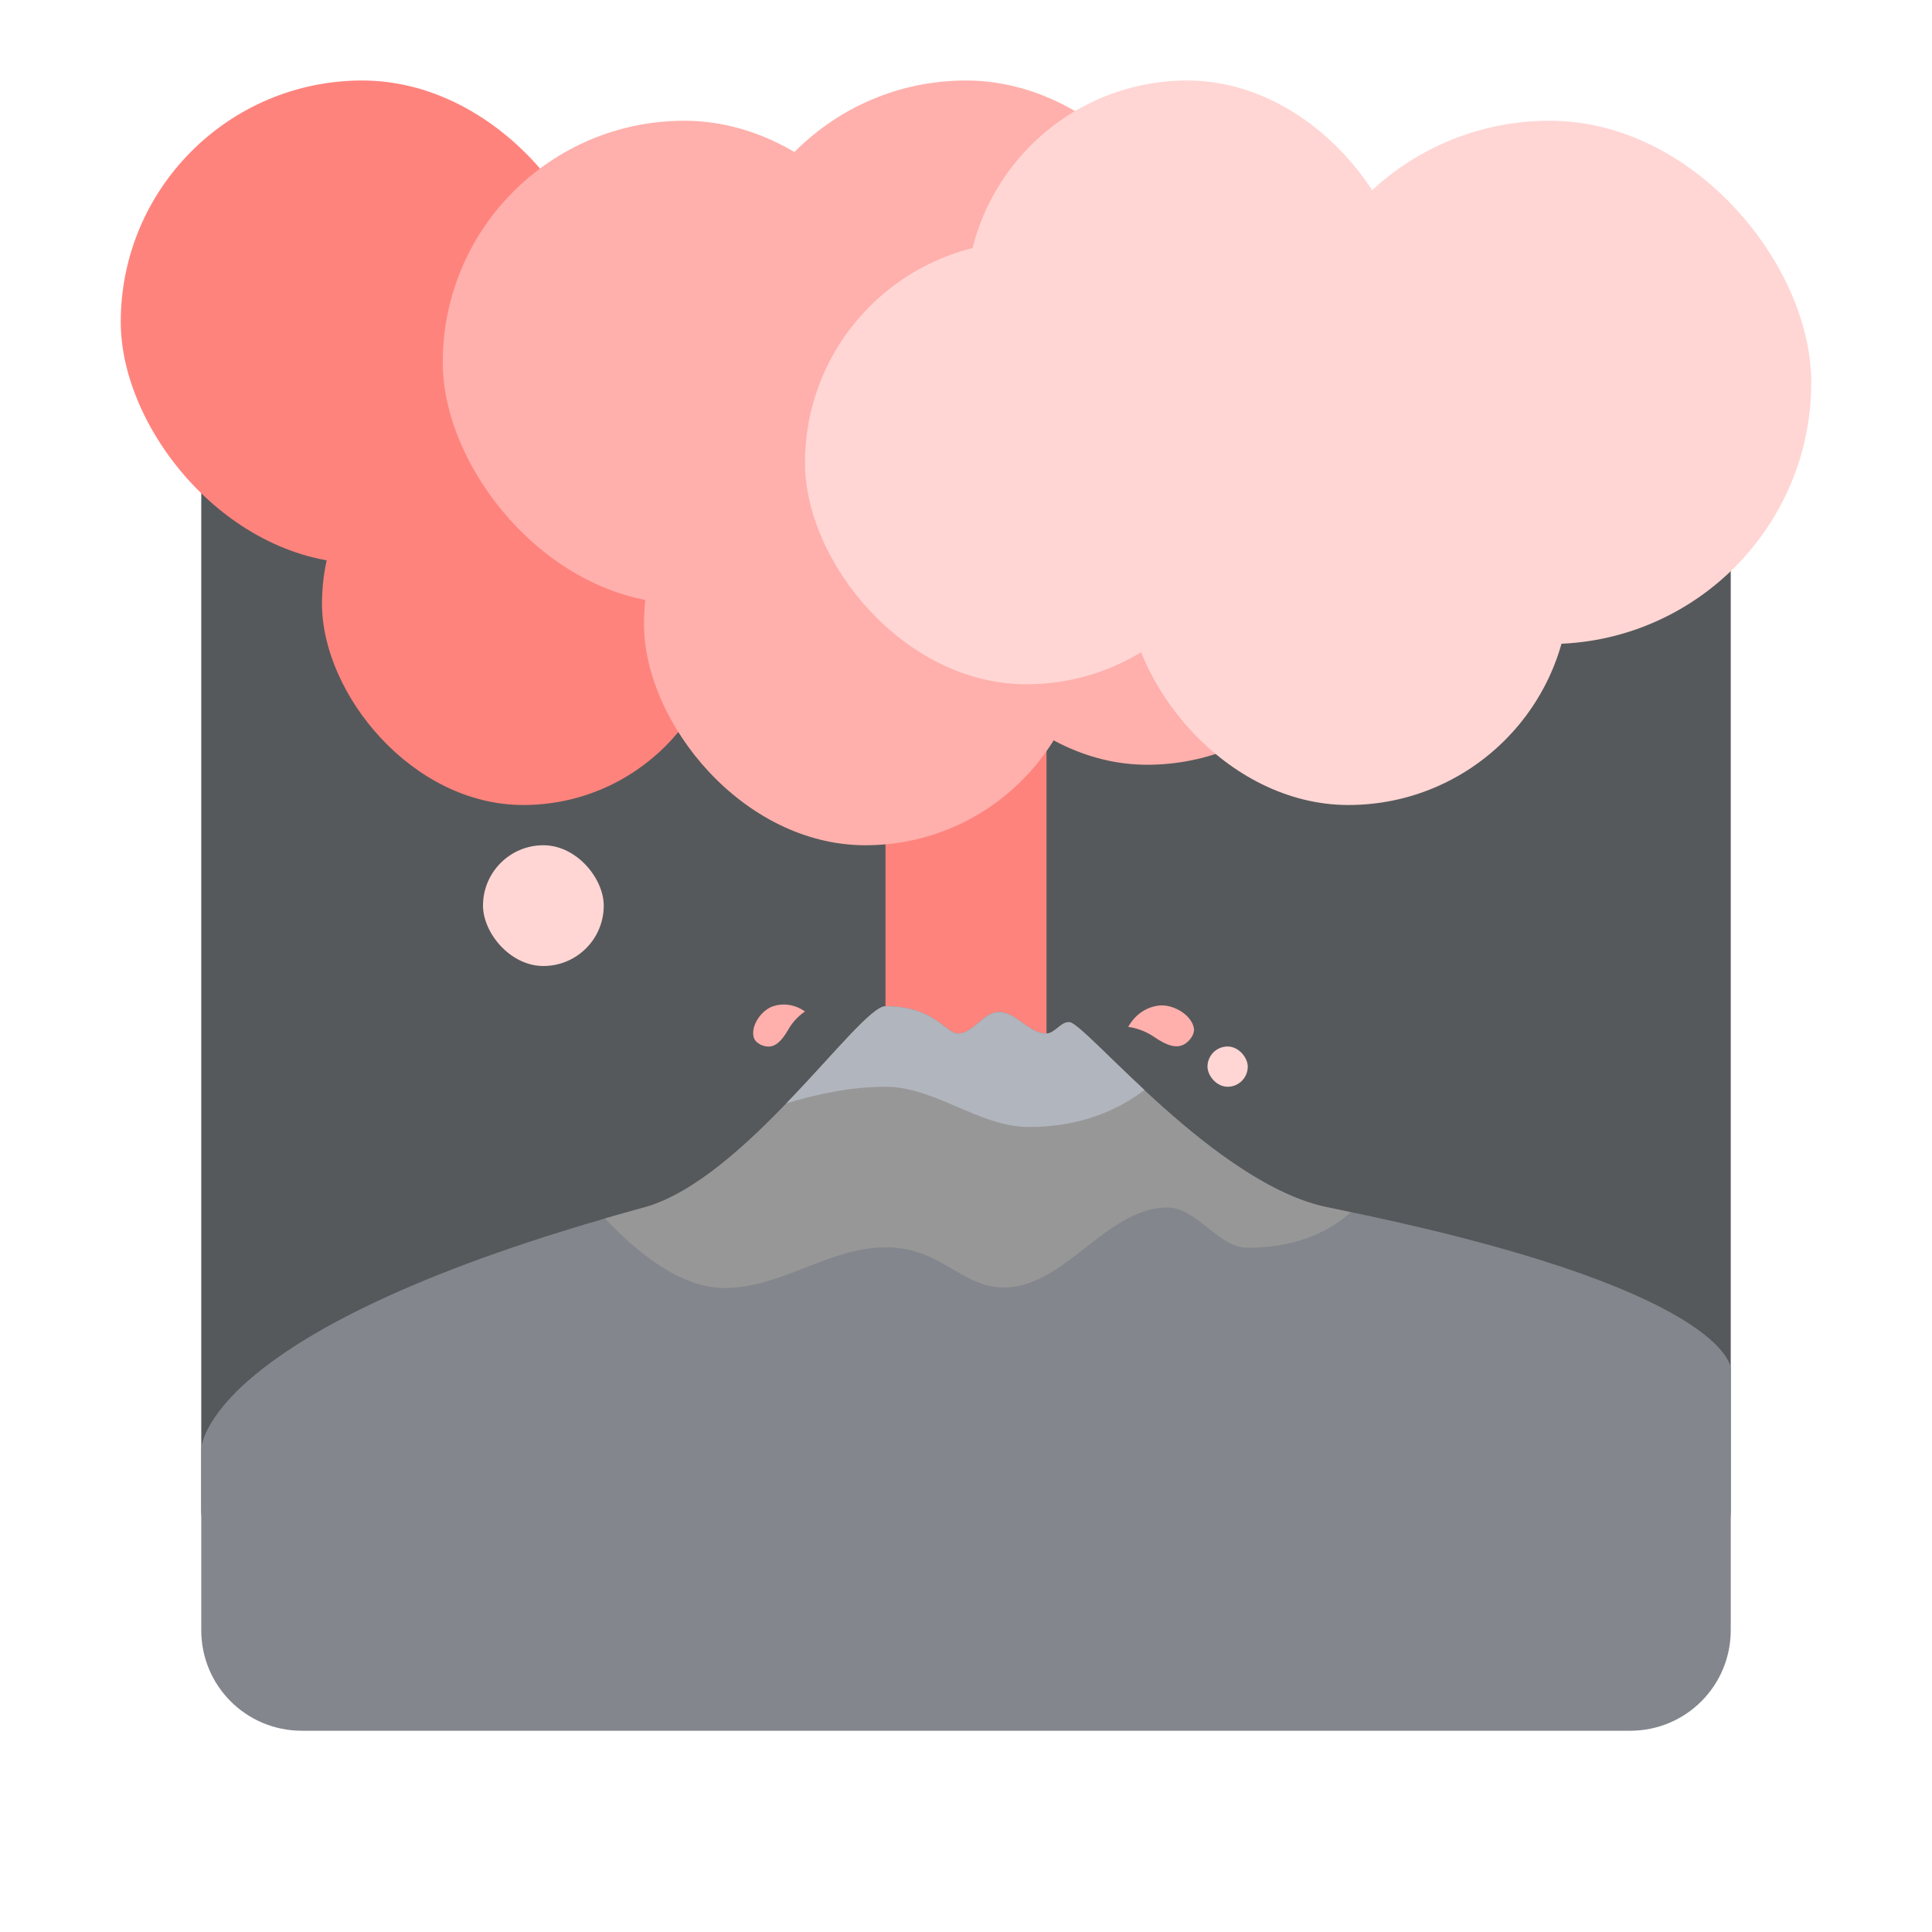 <svg xmlns="http://www.w3.org/2000/svg" viewBox="0 0 192 192"><rect width="152" height="140" x="20" y="20" rx="10" style="opacity:1;isolation:isolate;fill:#56595b;stroke:none;stroke-linecap:round;stroke-linejoin:round"/><rect width="48" height="48" x="12" y="8" ry="24" style="opacity:1;vector-effect:none;fill:#ff837d;fill-opacity:1;fill-rule:evenodd;stroke:none;stroke-width:8;stroke-linecap:round;stroke-linejoin:round;stroke-miterlimit:4;stroke-dasharray:none;paint-order:stroke fill markers"/><rect width="40" height="40" x="32" y="40" ry="20" style="opacity:1;vector-effect:none;fill:#ff837d;fill-opacity:1;fill-rule:evenodd;stroke:none;stroke-width:8;stroke-linecap:round;stroke-linejoin:round;stroke-miterlimit:4;stroke-dasharray:none;paint-order:stroke fill markers"/><rect width="48" height="48" x="44" y="12" ry="24" style="opacity:1;vector-effect:none;fill:#ffb0ac;fill-opacity:1;fill-rule:evenodd;stroke:none;stroke-width:8;stroke-linecap:round;stroke-linejoin:round;stroke-miterlimit:4;stroke-dasharray:none;paint-order:stroke fill markers"/><path d="M88 68h16v44H88z" style="opacity:1;vector-effect:none;fill:#ff837d;fill-opacity:1;fill-rule:evenodd;stroke:none;stroke-width:8;stroke-linecap:round;stroke-linejoin:round;stroke-miterlimit:4;stroke-dasharray:none;paint-order:stroke fill markers"/><rect width="44" height="44" x="64" y="40" ry="22" style="opacity:1;vector-effect:none;fill:#ffb0ac;fill-opacity:1;fill-rule:evenodd;stroke:none;stroke-width:7.333;stroke-linecap:round;stroke-linejoin:round;stroke-miterlimit:4;stroke-dasharray:none;paint-order:stroke fill markers"/><rect width="48" height="48" x="72" y="8" ry="24" style="opacity:1;vector-effect:none;fill:#ffb0ac;fill-opacity:1;fill-rule:evenodd;stroke:none;stroke-width:8;stroke-linecap:round;stroke-linejoin:round;stroke-miterlimit:4;stroke-dasharray:none;paint-order:stroke fill markers"/><rect width="44" height="44" x="92" y="32" ry="22" style="opacity:1;vector-effect:none;fill:#ffb0ac;fill-opacity:1;fill-rule:evenodd;stroke:none;stroke-width:7.333;stroke-linecap:round;stroke-linejoin:round;stroke-miterlimit:4;stroke-dasharray:none;paint-order:stroke fill markers"/><rect width="44" height="44" x="80" y="24" ry="22" style="opacity:1;vector-effect:none;fill:#ffd6d4;fill-opacity:1;fill-rule:evenodd;stroke:none;stroke-width:7.333;stroke-linecap:round;stroke-linejoin:round;stroke-miterlimit:4;stroke-dasharray:none;paint-order:stroke fill markers"/><rect width="44" height="44" x="96" y="8" ry="22" style="opacity:1;vector-effect:none;fill:#ffd6d4;fill-opacity:1;fill-rule:evenodd;stroke:none;stroke-width:7.333;stroke-linecap:round;stroke-linejoin:round;stroke-miterlimit:4;stroke-dasharray:none;paint-order:stroke fill markers"/><rect width="44" height="44" x="112" y="36" ry="22" style="opacity:1;vector-effect:none;fill:#ffd6d4;fill-opacity:1;fill-rule:evenodd;stroke:none;stroke-width:7.333;stroke-linecap:round;stroke-linejoin:round;stroke-miterlimit:4;stroke-dasharray:none;paint-order:stroke fill markers"/><rect width="52" height="52" x="128" y="12" ry="26" style="opacity:1;vector-effect:none;fill:#ffd6d4;fill-opacity:1;fill-rule:evenodd;stroke:none;stroke-width:8.667;stroke-linecap:round;stroke-linejoin:round;stroke-miterlimit:4;stroke-dasharray:none;paint-order:stroke fill markers"/><path d="M88 100c-2.573 0-13.953 17.26-24 20-44 12-44 24-44 24v18c0 5.54 4.46 10 10 10h132c5.54 0 10-4.46 10-10v-26s0-8-40-16c-11.14-2.228-24-18.144-25.678-18.406-.849-.133-1.463 1.104-2.322 1.117-1.75.026-3.048-2.2-4.797-2.135-1.5.057-2.466 2.099-3.967 2.135C93.96 102.74 92.95 100 88 100z" style="fill:#83868c;stroke:none;stroke-width:1px;stroke-linecap:butt;stroke-linejoin:miter;stroke-opacity:1"/><rect width="12" height="12" x="48" y="84" ry="6" style="opacity:1;vector-effect:none;fill:#ffd6d4;fill-opacity:1;fill-rule:evenodd;stroke:none;stroke-width:8;stroke-linecap:round;stroke-linejoin:round;stroke-miterlimit:4;stroke-dasharray:none;paint-order:stroke fill markers"/><path d="M74.898 103.068c-.292-1.173.785-2.689 1.933-3.068 1.79-.591 3.169.525 3.169.525s-.947.573-1.593 1.678c-.438.749-1.02 1.692-1.882 1.797-.62.075-1.476-.326-1.627-.932z" style="fill:#ffb0ac;stroke:none;stroke-width:1px;stroke-linecap:butt;stroke-linejoin:miter;stroke-opacity:1"/><path d="M118.638 102.129c-.283-1.352-2.144-2.375-3.513-2.194-2.135.283-2.998 2.117-2.998 2.117s1.259.118 2.473.933c.823.552 1.891 1.232 2.829.912.675-.231 1.355-1.07 1.21-1.768z" style="fill:#ffb0ac;stroke:none;stroke-width:1.142px;stroke-linecap:butt;stroke-linejoin:miter;stroke-opacity:1"/><rect width="4" height="4" x="120" y="104" ry="2" style="opacity:1;vector-effect:none;fill:#ffd6d4;fill-opacity:1;fill-rule:evenodd;stroke:none;stroke-width:8;stroke-linecap:round;stroke-linejoin:round;stroke-miterlimit:4;stroke-dasharray:none;paint-order:stroke fill markers"/><path d="M88 100c-2.573 0-13.953 17.26-24 20-1.333.363-2.622.727-3.875 1.09C63.195 124.36 67.593 128 72 128c5.636 0 10.263-3.97 15.898-4.041 5.685-.072 7.606 4.07 12 3.99C105.86 127.841 110.038 120 116 120c2.981 0 5.019 4 8 4 5.262 0 8.463-1.927 10.223-3.527-.759-.158-1.434-.315-2.223-.473-11.14-2.228-24-18.144-25.678-18.406-.849-.133-1.463 1.104-2.322 1.117-1.75.026-3.048-2.2-4.797-2.135-1.5.057-2.466 2.099-3.967 2.135C93.96 102.74 92.95 100 88 100z" style="fill:#979797;stroke:none;stroke-width:1px;stroke-linecap:butt;stroke-linejoin:miter;stroke-opacity:1"/><path d="M88 100c-1.349 0-5.128 4.746-9.857 9.654C80.985 108.784 84.472 108 88 108c4.935 0 9.319 4 14.254 4 5.051 0 8.778-1.626 11.482-3.676-3.835-3.572-6.692-6.617-7.414-6.73-.849-.133-1.463 1.104-2.322 1.117-1.75.026-3.048-2.2-4.797-2.135-1.5.057-2.466 2.099-3.967 2.135C93.96 102.74 92.95 100 88 100z" style="fill:#b1b5bd;stroke:none;stroke-width:1px;stroke-linecap:butt;stroke-linejoin:miter;stroke-opacity:1"/></svg>